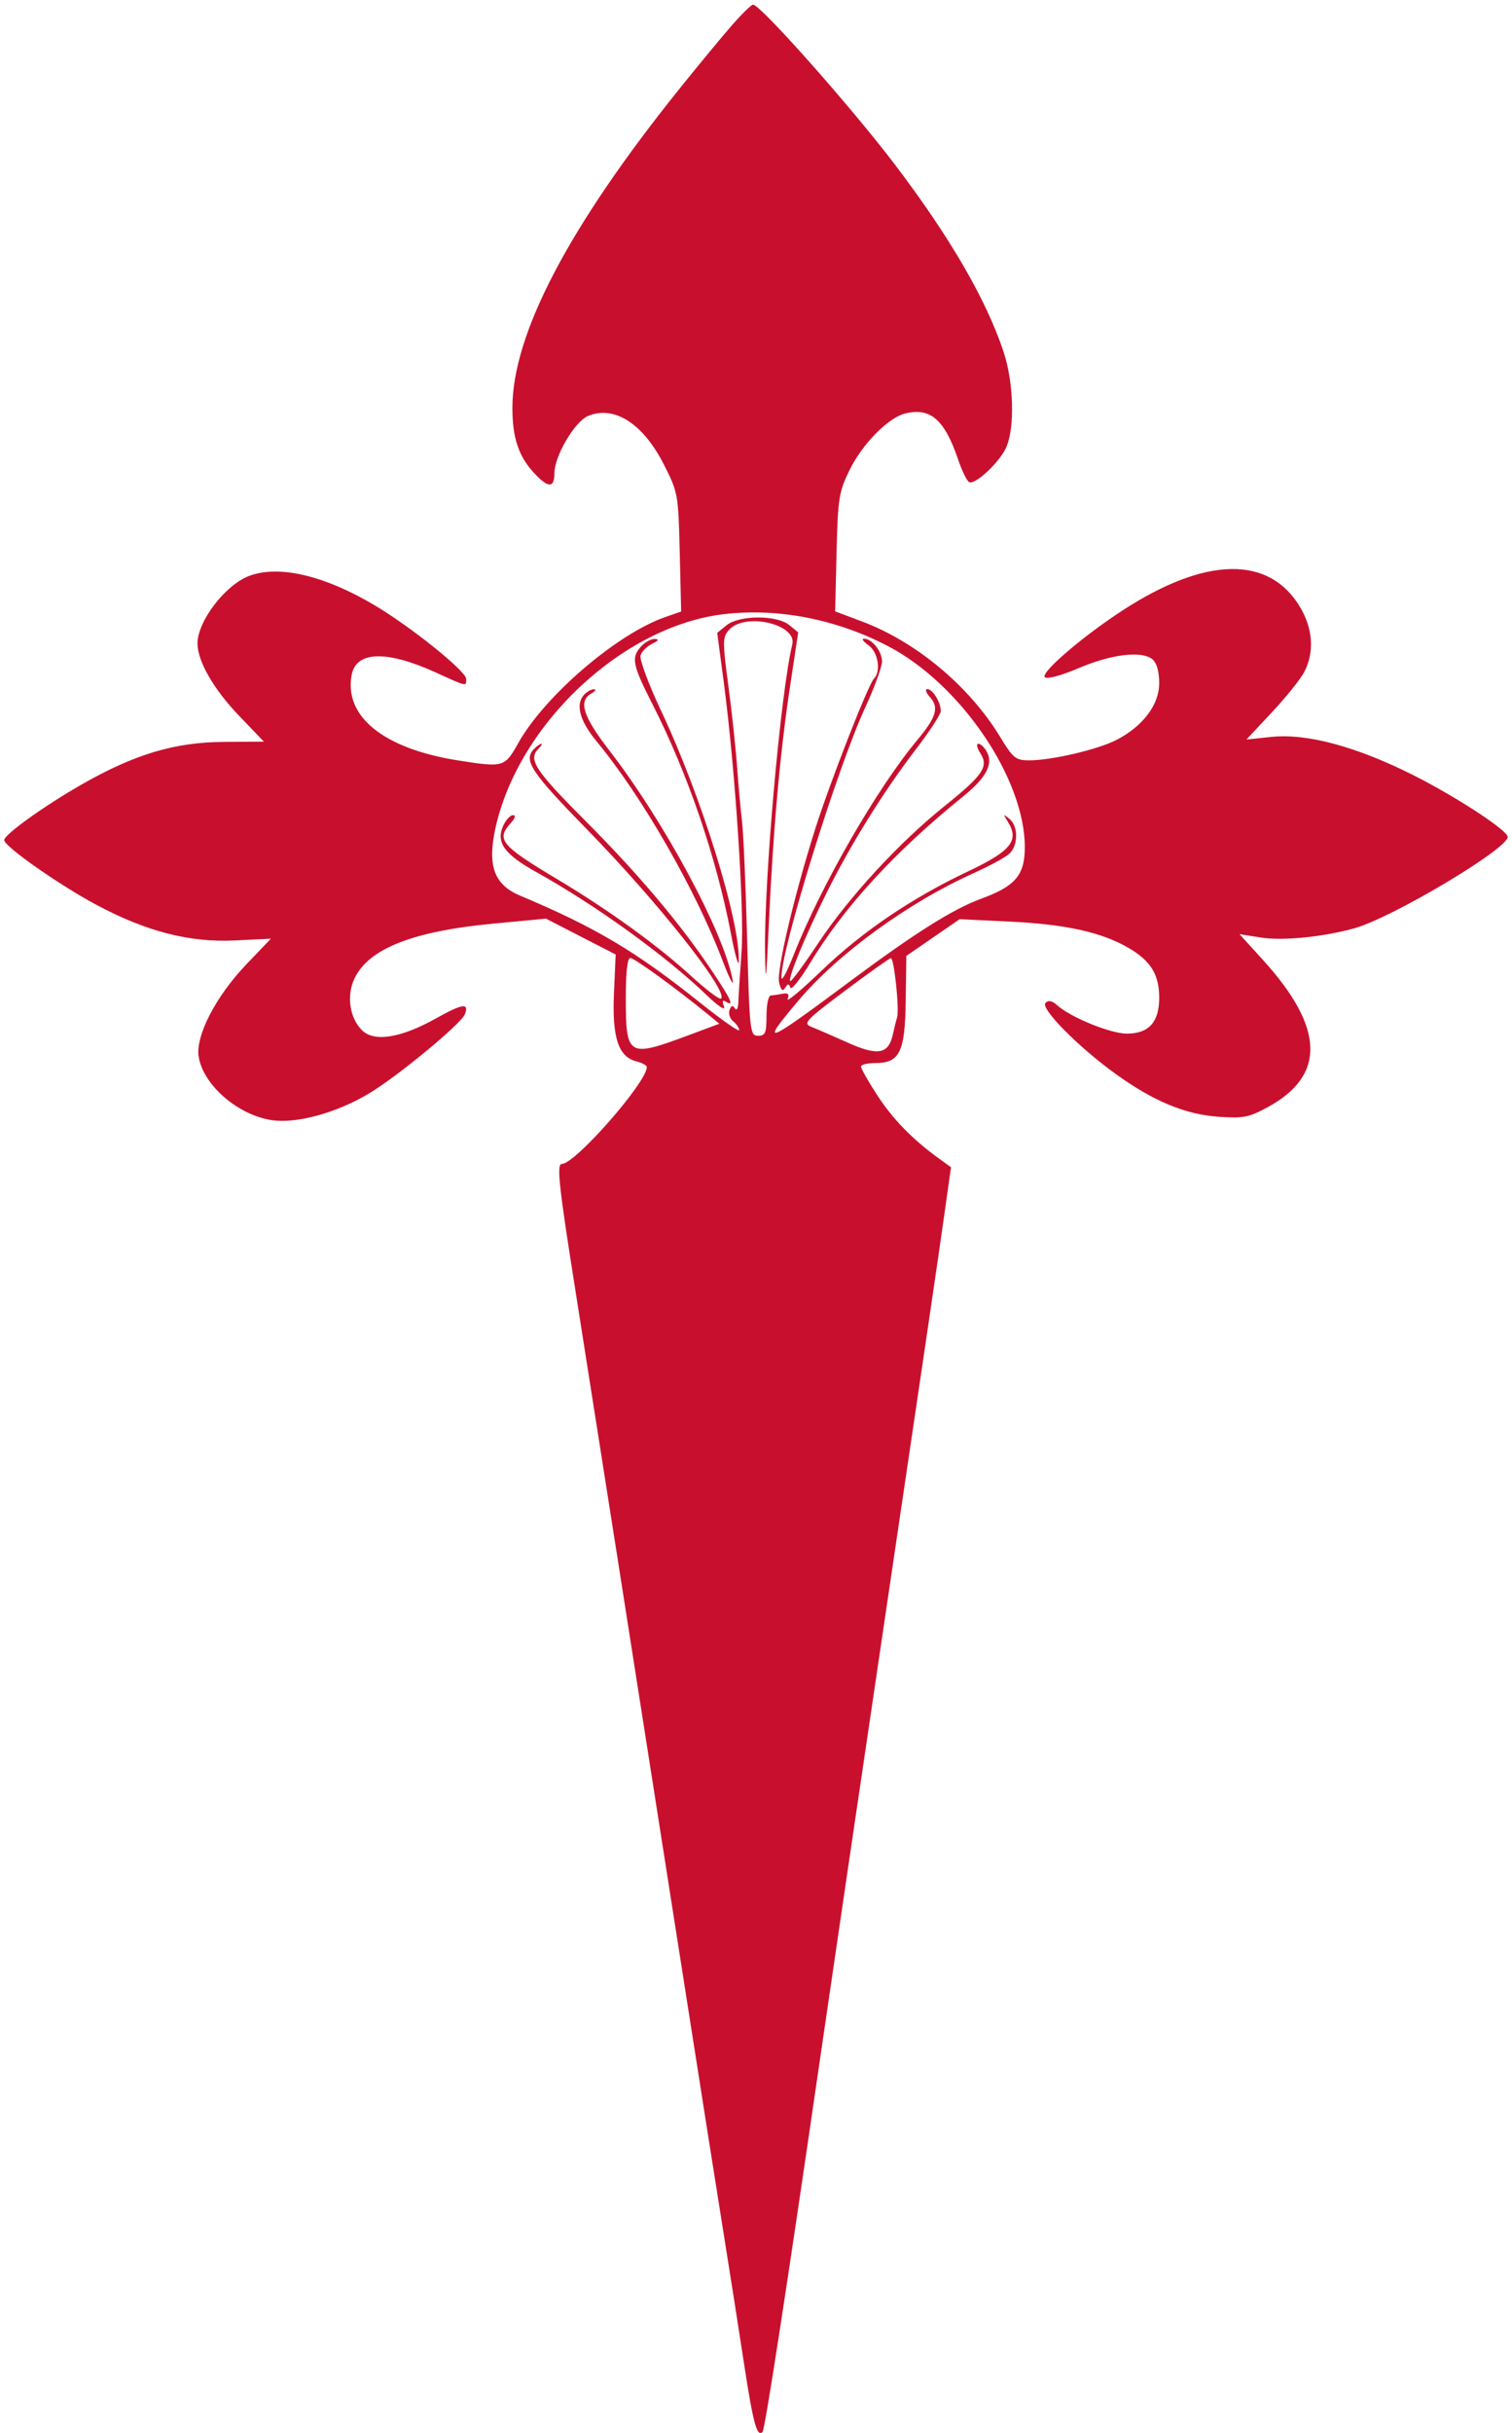 <svg xmlns="http://www.w3.org/2000/svg" width="360" height="579"><path d="M174.41 5.852c-2.25 2.556-7.889 9.373-12.531 15.148C135.431 53.898 122 79.514 122 97.061c0 7.198 1.494 11.617 5.293 15.65 3.274 3.476 4.707 3.454 4.707-.074 0-4.085 4.844-12.33 8.017-13.644 6.217-2.575 13.05 1.772 17.983 11.438 3.437 6.736 3.506 7.113 3.839 20.981l.339 14.122-3.839 1.342c-11.491 4.017-28.622 18.712-34.952 29.982-3.235 5.76-3.463 5.825-14.387 4.101-17.65-2.786-27.158-10.451-25.263-20.365 1.079-5.642 8.295-5.866 19.872-.617 7.745 3.511 7.391 3.435 7.391 1.604 0-1.83-13.076-12.349-21.774-17.516-12.009-7.134-22.845-9.671-29.911-7.001-5.722 2.162-12.344 10.859-12.293 16.146.04 4.206 3.882 10.863 9.873 17.107l5.933 6.183-9.664.067c-11.578.08-21.163 2.955-33.664 10.097C10.493 191.809 1 198.621 1 199.938c0 1.496 13.269 10.793 22.085 15.475 11.917 6.328 22.059 8.921 32.856 8.4l8.559-.413-5.792 6.05c-7.333 7.659-12.207 17.09-11.4 22.06 1.093 6.733 9.328 13.863 17.412 15.075 5.942.891 15.583-1.777 23.298-6.447 6.86-4.153 21.804-16.511 22.659-18.737 1.078-2.81-.539-2.576-6.943 1.005-8.293 4.638-14.683 5.645-17.559 2.769-2.953-2.953-3.711-8.248-1.763-12.328 3.392-7.107 13.902-11.234 33.253-13.058l12.329-1.162 8.296 4.265 8.296 4.265-.405 9.255c-.46 10.518 1.053 15.107 5.337 16.182 1.365.343 2.482.954 2.482 1.359C154 257.58 136.963 277 133.782 277c-1.292 0-.757 5.017 3.201 30 3.308 20.883 15.454 98.215 25.994 165.5 3.877 24.75 8.135 51.75 9.463 60 1.327 8.25 3.426 21.627 4.663 29.727 2.209 14.458 3.128 17.875 4.452 16.551.582-.581 5.906-35.128 13.913-90.278 2.608-17.966 9.093-61.997 15.023-102 10.002-67.478 12.73-86.004 14.264-96.855l1.676-11.855-2.965-2.144c-6.208-4.486-10.938-9.351-14.636-15.051-2.106-3.248-3.83-6.285-3.83-6.75 0-.465 1.505-.845 3.345-.845 5.875 0 7.133-2.559 7.3-14.853l.144-10.647 6.356-4.373 6.355-4.373 12 .577c13.149.633 21.789 2.54 28.108 6.205 5.382 3.12 7.392 6.365 7.392 11.929 0 5.805-2.485 8.539-7.75 8.525-3.862-.01-13.375-3.888-16.52-6.735-1.224-1.107-2.099-1.286-2.812-.573-1.281 1.281 7.852 10.52 16.705 16.9 8.984 6.474 16.534 9.625 24.416 10.189 5.966.427 7.302.168 11.803-2.281 13.904-7.568 13.522-18.92-1.181-35.081l-5.541-6.091 5.129.81c5.182.82 14.809-.139 22.251-2.215 8.999-2.511 36.547-18.927 36.485-21.743-.034-1.555-12.279-9.557-22.485-14.693-13.522-6.805-25.343-9.987-33.811-9.102l-5.911.618 6.096-6.517c3.353-3.584 6.806-7.891 7.675-9.57 2.405-4.652 2.072-10.17-.923-15.281-7.313-12.479-22.487-12.261-42.286.608-9.609 6.245-19.649 14.858-18.573 15.934.52.52 3.868-.377 8.057-2.16 7.837-3.335 15.04-4.195 17.567-2.097 1.027.852 1.609 2.907 1.609 5.678 0 5.153-3.898 10.299-10.261 13.545-4.464 2.277-15.478 4.838-20.739 4.821-3.163-.01-3.817-.534-6.786-5.441-7.364-12.17-20.016-22.753-33.042-27.639l-6.327-2.374.336-14c.31-12.907.553-14.442 3.107-19.661 3.009-6.145 9.167-12.413 13.187-13.422 6.033-1.514 9.421 1.414 12.642 10.929.95 2.806 2.156 5.245 2.679 5.419 1.611.537 7.399-4.987 8.84-8.436 2.024-4.844 1.699-15.382-.697-22.611-4.131-12.461-12.811-27.395-25.993-44.718C202.433 25.185 180.861.897 179.284 1.102c-.431.056-2.625 2.193-4.874 4.75m-1.91 140.293c-24.173 2.769-49.167 26.175-54.571 51.103-1.911 8.812-.243 13.314 5.887 15.894 18.028 7.587 27.577 13.266 42.934 25.533 5.088 4.064 9.25 6.979 9.25 6.479s-.648-1.447-1.441-2.105c-.792-.657-1.179-1.875-.86-2.706.413-1.077.787-1.175 1.301-.343.407.659.76-.066.809-1.666.049-1.559.386-6.886.75-11.838.714-9.712-1.514-43.539-4.212-63.943l-1.58-11.946 2.228-1.804c3.014-2.441 11.966-2.473 14.92-.053l2.137 1.75-1.964 13c-2.372 15.705-4.013 34.123-5.026 56.393-.631 13.892-.78 14.972-.907 6.607-.259-16.961 3.708-61.694 6.486-73.137 1.171-4.821-11.226-7.689-15.037-3.478-1.586 1.753-1.6 2.676-.192 13.25.833 6.251 1.771 14.965 2.086 19.365.314 4.4.845 10.25 1.178 13 .334 2.75.881 15.35 1.215 28 .586 22.13.685 23 2.609 23 1.719 0 2-.667 2-4.752 0-2.613.45-4.785 1-4.826.55-.041 1.822-.231 2.827-.421 1.326-.252 1.66.091 1.216 1.247-.336.876 3.229-2.094 7.923-6.6 9.846-9.453 21.512-17.37 35.033-23.774 10.221-4.842 12.242-7.35 9.487-11.775-1.187-1.905-1.154-1.972.353-.727 2.174 1.797 2.125 6.407-.089 8.37-.963.854-4.816 2.934-8.563 4.621-15.547 7.002-32.256 19.176-41.67 30.36-9.23 10.966-8.053 10.516 12.483-4.766 15.36-11.429 24.433-17.133 31.196-19.608 8.073-2.956 10.304-5.607 10.304-12.248 0-16.336-15.303-38.821-32.545-47.818-12.278-6.408-26.08-9.114-38.955-7.638m-19.845 7.684c-2.437 2.692-2.109 4.33 2.795 13.967 8.277 16.265 15.097 36.201 18.543 54.204 1 5.225 1.861 8.285 1.913 6.799.333-9.561-8.892-39.279-18.54-59.722-2.965-6.282-5.151-12.18-4.857-13.107.294-.926 1.538-2.168 2.763-2.759 1.557-.752 1.748-1.096.633-1.143-.877-.038-2.34.755-3.25 1.761m54.122-.272c2.303 1.612 3.045 6.206 1.291 7.993-1.359 1.385-10.36 24.385-13.907 35.539-5.074 15.952-9.337 34.076-8.654 36.795.453 1.803.859 2.142 1.441 1.201.638-1.033.899-1.045 1.229-.054.231.692 2.335-1.914 4.677-5.789 8.075-13.364 20.167-26.527 36.498-39.728 5.463-4.416 7.18-7.652 5.613-10.579-.569-1.064-1.48-1.935-2.023-1.935-.544 0-.332 1.012.469 2.25 2.052 3.168.65 5.24-8.527 12.593-10.797 8.653-22.836 21.718-30.094 32.661-3.426 5.164-6.414 9.205-6.64 8.979-.606-.606 3.563-10.726 8.6-20.876 5.733-11.552 13.582-24.189 21.174-34.091 3.342-4.358 6.076-8.536 6.076-9.286 0-2.068-1.928-5.23-3.19-5.23-.616 0-.335.868.625 1.928 2.198 2.429 1.504 4.758-3.039 10.196-9.617 11.512-22.978 34.737-29.461 51.213-1.55 3.94-2.844 6.349-2.877 5.355-.208-6.439 13.28-49.895 20.004-64.447 2.166-4.689 3.938-9.555 3.938-10.813 0-2.429-2.374-5.432-4.294-5.432-.633 0-.151.701 1.071 1.557M139.2 165.2c-2.287 2.287-1.271 6.25 2.894 11.291 10.79 13.057 23.514 35.215 29.973 52.193 1.635 4.299 2.698 6.331 2.362 4.516-2.092-11.314-16.245-37.646-29.336-54.582-6.275-8.118-7.436-11.736-4.343-13.538.963-.561 1.278-1.033.7-1.05-.577-.016-1.59.51-2.25 1.17m-12 13c-2.685 2.685-.883 5.437 12.575 19.206 16.727 17.114 33.672 38.48 31.912 40.24-.333.333-3.492-2.038-7.02-5.27-7.956-7.288-19.638-15.744-31.843-23.048-13.641-8.164-14.767-9.524-11.169-13.499 1.023-1.131 1.206-1.829.479-1.829-.647 0-1.689 1.125-2.316 2.5-1.797 3.945.234 6.8 7.851 11.035 14.221 7.907 30.742 19.839 40.636 29.347 2.692 2.587 4.486 3.776 4.08 2.704-.506-1.335-.371-1.695.445-1.191 2.059 1.273 1.276-.467-3.268-7.261-7.545-11.278-17.534-23.113-30.308-35.909-11.885-11.906-13.574-14.505-11.054-17.025.66-.66.975-1.2.7-1.2s-1.04.54-1.7 1.2m21.8 59.109c0 14.17.474 14.459 14.89 9.082l7.389-2.757-2.889-2.361C160.833 235.096 151.04 228 150.075 228c-.69 0-1.075 3.339-1.075 9.309m52.216-1.533c-9.474 7.106-10.105 7.785-8 8.614 1.256.494 5.136 2.179 8.621 3.743 7.156 3.211 9.714 2.756 10.735-1.912.327-1.496.789-3.338 1.027-4.093.581-1.847-.715-14.136-1.487-14.097-.337.017-5.24 3.502-10.896 7.745" fill="#c8102e" fill-rule="evenodd"/></svg>